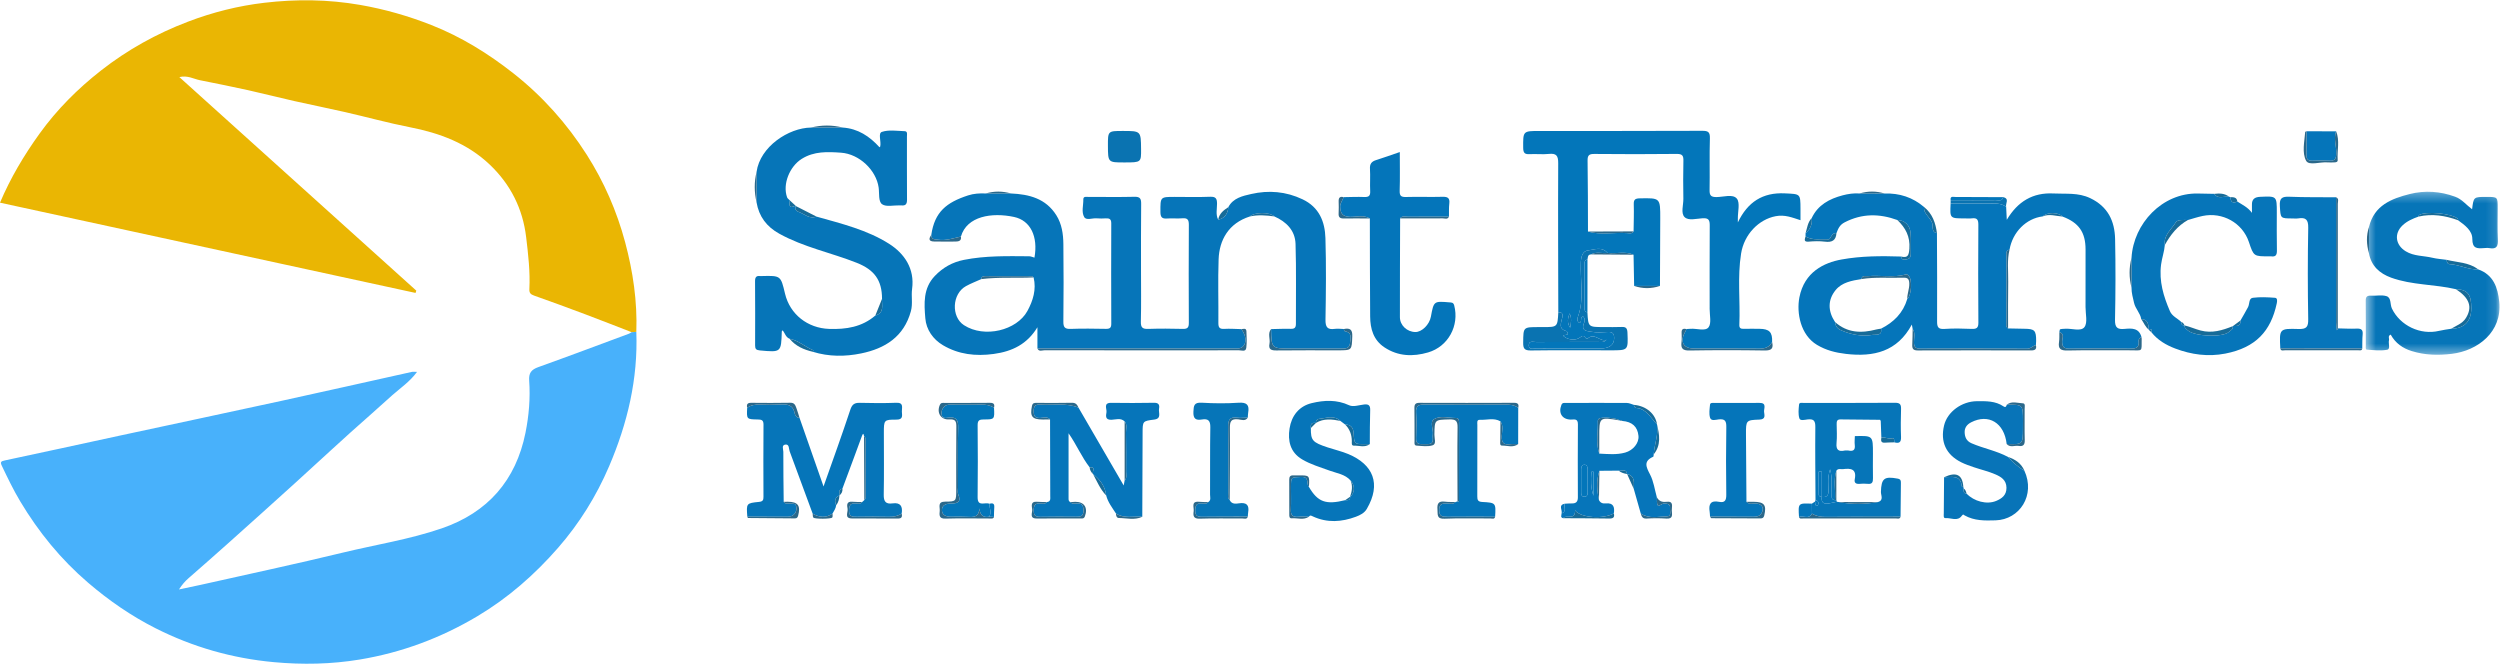 <?xml version="1.0" encoding="UTF-8"?>
<svg width="250px" height="67px" viewBox="0 0 250 67" version="1.1" xmlns="http://www.w3.org/2000/svg" xmlns:xlink="http://www.w3.org/1999/xlink">
    <!-- Generator: Sketch 51.3 (57544) - http://www.bohemiancoding.com/sketch -->
    <title>logo color</title>
    <desc>Created with Sketch.</desc>
    <defs>
        <polygon id="path-1" points="0.494 0.318 13.874 0.318 13.874 16.621 0.494 16.621"></polygon>
    </defs>
    <g id="Forms" stroke="none" stroke-width="1" fill="none" fill-rule="evenodd">
        <g id="page-1" transform="translate(-615, -107)">
            <g id="logo-color" transform="translate(615, 107)">
                <path d="M63.164,33.219 C61.624,32.624 60.09,32.017 58.546,31.437 C56.839,30.795 55.128,30.166 53.409,29.559 C53.068,29.439 52.917,29.295 52.936,28.922 C53.025,27.178 52.822,25.448 52.616,23.722 C52.276,20.872 51.058,18.442 48.978,16.465 C46.731,14.328 43.968,13.303 40.973,12.719 C38.807,12.297 36.674,11.703 34.521,11.212 C32.821,10.822 31.109,10.485 29.408,10.101 C27.871,9.754 26.346,9.359 24.807,9.018 C23.21,8.665 21.606,8.342 20.001,8.023 C19.351,7.893 18.764,7.511 17.935,7.709 C25.833,14.827 33.731,21.944 41.629,29.062 C41.605,29.139 41.58,29.216 41.555,29.293 C27.711,26.287 13.869,23.279 -7.54240256e-05,20.268 C1.045,17.802 2.395,15.533 3.951,13.37 C5.692,10.95 7.778,8.868 10.105,7.047 C12.743,4.982 15.647,3.368 18.8,2.167 C21.282,1.22 23.832,0.583 26.438,0.277 C29.622,-0.097 32.815,-0.066 36.012,0.491 C38.469,0.919 40.828,1.594 43.132,2.502 C46.128,3.683 48.831,5.358 51.356,7.345 C54.268,9.637 56.705,12.38 58.679,15.478 C60.394,18.169 61.678,21.103 62.513,24.219 C63.301,27.163 63.739,30.137 63.633,33.186 C63.477,33.197 63.32,33.208 63.164,33.219" id="Fill-1" fill="#EAB603" fill-rule="nonzero"></path>
                <path d="M63.164,33.219 C63.32,33.208 63.477,33.197 63.633,33.186 C63.808,37.885 62.751,42.325 60.912,46.625 C59.631,49.621 57.926,52.354 55.804,54.786 C53.473,57.456 50.817,59.79 47.74,61.622 C44.08,63.801 40.161,65.259 35.976,65.953 C33.134,66.424 30.265,66.481 27.379,66.215 C23.218,65.831 19.287,64.707 15.57,62.832 C13.126,61.597 10.887,60.052 8.8,58.262 C6.078,55.929 3.86,53.205 2.027,50.143 C1.339,48.995 0.762,47.79 0.185,46.584 C-0.002,46.194 0.094,46.125 0.505,46.038 C4.319,45.235 8.124,44.391 11.934,43.571 C17.314,42.411 22.701,41.272 28.079,40.1 C32.447,39.148 36.808,38.159 41.172,37.192 C41.302,37.163 41.443,37.188 41.706,37.188 C40.987,38.162 40.058,38.793 39.243,39.507 C38.485,40.171 37.746,40.863 36.988,41.527 C34.46,43.737 32.011,46.038 29.522,48.293 C27.319,50.29 25.106,52.278 22.89,54.26 C21.549,55.461 20.194,56.647 18.84,57.833 C18.508,58.125 18.221,58.447 17.898,58.945 C18.694,58.777 19.384,58.638 20.071,58.484 C24.802,57.42 29.547,56.411 34.258,55.268 C37.567,54.465 40.948,53.945 44.18,52.834 C48.787,51.25 51.591,48.026 52.548,43.28 C52.89,41.577 53.043,39.812 52.917,38.063 C52.862,37.3 53.135,36.961 53.829,36.712 C56.86,35.626 59.874,34.491 62.893,33.372 C62.989,33.337 63.073,33.27 63.164,33.219" id="Fill-4" fill="#48B1FB" fill-rule="nonzero"></path>
                <path d="M98.129,27.911 C97.616,28.143 97.086,28.342 96.595,28.614 C95.199,29.383 95.099,31.679 96.4,32.52 C98.441,33.84 101.681,33.043 102.743,31.094 C103.298,30.075 103.653,28.951 103.36,27.743 C103.292,27.701 103.224,27.624 103.156,27.624 C101.613,27.616 100.07,27.617 98.526,27.616 C98.321,27.616 98.145,27.656 98.129,27.911 M122.83,20.717 C123.314,19.797 124.266,19.595 125.121,19.4 C126.868,19.002 128.595,19.141 130.258,19.932 C131.919,20.723 132.492,22.161 132.543,23.812 C132.626,26.523 132.595,29.239 132.549,31.951 C132.535,32.698 132.727,32.994 133.481,32.887 C133.775,32.845 134.081,32.894 134.382,32.902 C134.411,32.977 134.43,33.111 134.471,33.119 C135.269,33.259 135.048,33.863 134.996,34.339 C134.934,34.902 134.473,34.861 134.05,34.859 C132.405,34.853 130.76,34.857 129.115,34.857 C127.147,34.856 127.147,34.856 127.109,32.911 C127.766,32.899 128.424,32.863 129.08,32.884 C129.483,32.896 129.593,32.744 129.591,32.363 C129.578,29.704 129.639,27.042 129.554,24.385 C129.511,23.048 128.635,22.172 127.43,21.641 C126.952,21.197 125.459,21.202 124.982,21.649 C122.855,22.324 121.929,24.008 121.861,25.932 C121.786,28.044 121.856,30.161 121.837,32.276 C121.833,32.721 121.929,32.918 122.42,32.888 C122.993,32.853 123.571,32.901 124.147,32.913 C124.215,33.028 124.287,33.14 124.349,33.256 C124.782,34.062 124.479,34.854 123.728,34.855 C117.066,34.855 110.404,34.851 103.743,34.847 L103.743,32.724 C102.725,34.404 101.244,35.139 99.371,35.395 C97.556,35.643 95.856,35.444 94.296,34.522 C93.308,33.938 92.625,32.971 92.532,31.831 C92.41,30.359 92.3,28.835 93.48,27.598 C94.295,26.744 95.256,26.213 96.391,25.987 C98.547,25.558 100.733,25.61 102.916,25.627 C103.093,25.628 103.267,25.716 103.446,25.764 C103.823,23.655 103.053,22.048 101.408,21.696 C99.185,21.22 96.686,21.611 96.093,23.654 C95.337,23.824 94.591,24.086 93.799,23.97 C93.505,23.928 93.114,23.975 93.13,23.486 C93.463,21.188 94.653,20.242 96.81,19.539 C97.377,19.354 97.974,19.319 98.572,19.347 C99.413,19.347 100.253,19.347 101.093,19.347 C102.918,19.426 104.582,19.85 105.634,21.525 C106.186,22.401 106.326,23.406 106.337,24.408 C106.368,26.988 106.364,29.569 106.336,32.15 C106.33,32.715 106.471,32.912 107.061,32.89 C108.24,32.844 109.422,32.865 110.602,32.885 C110.986,32.891 111.13,32.776 111.128,32.377 C111.115,29.027 111.113,25.678 111.126,22.328 C111.127,21.903 110.937,21.817 110.578,21.836 C110.277,21.853 109.973,21.863 109.673,21.834 C109.246,21.791 108.641,22.068 108.426,21.714 C108.123,21.212 108.344,20.541 108.332,19.943 C108.326,19.607 108.634,19.693 108.832,19.692 C110.369,19.687 111.907,19.718 113.444,19.679 C114.017,19.664 114.121,19.877 114.116,20.389 C114.091,22.613 114.103,24.837 114.101,27.061 C114.101,28.762 114.129,30.465 114.086,32.167 C114.071,32.762 114.261,32.91 114.824,32.89 C115.976,32.85 117.13,32.859 118.283,32.889 C118.75,32.902 118.886,32.754 118.883,32.288 C118.866,29.021 118.866,25.754 118.884,22.487 C118.886,22.001 118.774,21.783 118.245,21.829 C117.727,21.875 117.201,21.813 116.682,21.852 C116.157,21.892 116.044,21.663 116.042,21.184 C116.037,19.688 116.019,19.689 117.474,19.69 C118.654,19.692 119.837,19.724 121.015,19.676 C121.586,19.653 121.703,19.865 121.703,20.376 C121.703,20.907 121.556,21.458 121.819,21.973 C122.483,21.819 122.783,21.369 122.83,20.717" id="Fill-6" fill="#0675B9" fill-rule="nonzero"></path>
                <path d="M190.725,29.899 C191.162,29.539 191.253,27.917 190.854,27.574 C190.781,27.512 190.743,27.402 190.597,27.443 C189.345,27.788 188.063,27.503 186.799,27.613 C186.551,27.634 186.221,27.498 186.145,27.908 C185.187,28.059 184.187,28.237 183.559,29.013 C182.756,30.004 182.79,31.127 183.505,32.204 C183.549,32.61 183.722,32.867 184.139,33.043 C185.156,33.476 186.206,33.673 187.281,33.485 C187.54,33.441 188.256,33.613 188.103,32.866 C189.374,32.227 190.312,31.295 190.725,29.899 M205.935,33.212 C205.959,33.115 205.961,32.949 206.012,32.932 C206.163,32.882 206.333,32.889 206.495,32.876 C207.167,32.819 208.088,33.184 208.445,32.709 C208.779,32.266 208.551,31.393 208.553,30.709 C208.558,28.788 208.556,26.866 208.556,24.945 C208.555,23.225 207.88,22.263 206.251,21.657 C205.804,21.206 204.748,21.197 204.271,21.64 C202.619,21.844 201.264,23.201 200.955,24.96 C200.514,25.063 200.652,25.425 200.65,25.697 C200.638,27.883 200.638,30.068 200.64,32.254 C200.64,32.46 200.566,32.701 200.808,32.843 C201.35,32.855 201.892,32.872 202.432,32.876 C203.467,32.883 203.62,33.039 203.614,34.107 C203.613,34.243 203.598,34.378 203.59,34.513 C203.273,34.564 203.106,34.878 202.714,34.874 C199.153,34.844 195.591,34.852 192.028,34.865 C191.568,34.866 191.401,34.7 191.397,34.243 C191.393,33.792 191.557,33.315 191.265,32.889 C191.24,32.757 191.215,32.624 191.184,32.456 C189.732,35.162 187.374,35.717 184.59,35.389 C183.556,35.267 182.609,35.032 181.698,34.487 C180.045,33.497 179.642,31.285 179.938,29.745 C180.43,27.19 182.415,26.265 184.15,25.95 C186.126,25.591 188.111,25.59 190.103,25.653 C190.178,26.073 190.488,25.969 190.742,25.915 C190.99,25.862 191.079,25.654 191.079,25.415 C191.079,24.705 191.119,23.991 191.058,23.286 C190.991,22.501 190.438,22.015 189.733,22.001 C187.943,21.351 186.205,21.333 184.462,22.235 C183.954,22.498 183.815,22.878 183.646,23.314 C183.134,23.234 183.079,23.943 182.864,23.931 C182.094,23.888 181.277,24.072 180.551,23.645 L180.558,23.322 C181.03,22.924 181.246,22.424 181.172,21.805 C181.791,20.488 182.945,19.882 184.265,19.533 C184.81,19.389 185.38,19.306 185.954,19.347 C186.79,19.349 187.627,19.35 188.462,19.352 C189.946,19.303 191.267,19.731 192.404,20.699 C192.333,21.445 193.139,21.768 193.254,22.467 C193.289,22.69 193.171,23.24 193.694,23.307 C193.704,26.241 193.729,29.176 193.709,32.11 C193.704,32.696 193.802,32.939 194.457,32.892 C195.358,32.827 196.268,32.855 197.172,32.889 C197.651,32.907 197.843,32.798 197.838,32.263 C197.813,29 197.813,25.735 197.835,22.472 C197.838,21.966 197.701,21.766 197.19,21.834 C196.948,21.866 196.698,21.839 196.451,21.839 C194.985,21.839 194.985,21.839 195.063,20.351 C196.483,20.351 197.903,20.366 199.322,20.343 C199.797,20.334 200.226,20.404 200.615,20.68 C200.634,21.076 200.654,21.473 200.679,21.982 C201.775,20.139 203.29,19.24 205.347,19.347 C206.581,19.412 207.812,19.238 209.021,19.815 C210.796,20.661 211.473,22.107 211.51,23.912 C211.567,26.599 211.556,29.29 211.501,31.978 C211.485,32.762 211.74,32.959 212.458,32.89 C213.162,32.823 213.906,32.781 214.148,33.712 C213.993,33.791 213.843,33.914 213.862,34.083 C213.952,34.873 213.472,34.872 212.894,34.865 C210.918,34.841 208.942,34.833 206.967,34.867 C206.373,34.878 206.203,34.673 206.217,34.111 C206.225,33.81 206.468,33.368 205.935,33.212" id="Fill-8" fill="#0575BA" fill-rule="nonzero"></path>
                <path d="M156.963,31.346 C156.764,31.829 156.695,32.307 157.015,32.766 C157.104,32.29 157.192,31.818 156.963,31.346 M168.643,32.903 C168.78,32.895 168.917,32.889 169.054,32.879 C169.674,32.829 170.521,33.153 170.852,32.734 C171.163,32.34 170.964,31.53 170.965,30.903 C170.969,28.13 170.951,25.357 170.973,22.583 C170.978,22.046 170.898,21.788 170.273,21.824 C169.656,21.859 168.848,22.101 168.456,21.708 C168.062,21.312 168.345,20.508 168.336,19.883 C168.317,18.621 168.309,17.357 168.34,16.095 C168.354,15.586 168.252,15.386 167.68,15.392 C164.933,15.425 162.188,15.421 159.442,15.395 C158.908,15.389 158.748,15.527 158.758,16.072 C158.796,18.433 158.789,20.794 158.798,23.155 C160.085,23.528 161.401,23.221 162.7,23.311 C162.923,23.327 163.196,23.412 163.358,23.14 C163.368,22.236 163.405,21.332 163.376,20.429 C163.36,19.952 163.523,19.844 163.979,19.835 C166.029,19.796 166.031,19.781 166.025,21.856 C166.017,24.102 166.005,26.347 165.996,28.593 L163.414,28.593 C163.393,27.553 163.374,26.514 163.355,25.474 C162.509,25.093 161.614,25.407 160.75,25.293 C160.182,24.621 159.43,24.969 158.798,25.043 C158.285,25.102 158.111,25.618 158.085,26.223 C158.005,28.032 158.448,29.872 157.798,31.656 C157.734,31.833 157.664,32.146 157.949,32.294 C158.252,32.172 157.953,31.732 158.307,31.645 C158.508,31.838 158.491,32.099 158.417,32.269 C158.034,33.149 158.778,33.107 159.209,33.186 C159.714,33.279 160.25,33.235 160.77,33.202 C161.294,33.168 161.437,33.404 161.413,33.884 C161.383,34.499 160.919,34.85 160.013,34.853 C157.871,34.859 155.73,34.861 153.59,34.847 C153.326,34.846 152.882,35.009 152.878,34.545 C152.874,34.017 153.356,34.209 153.636,34.206 C155.694,34.19 157.753,34.202 159.811,34.193 C160.09,34.193 160.394,34.272 160.648,33.978 C159.994,34.22 159.484,33.246 158.793,33.83 C158.751,33.866 158.595,33.849 158.567,33.806 C158.349,33.487 158.247,33.573 157.935,33.785 C157.54,34.055 156.892,33.975 156.52,33.736 C155.944,33.368 156.927,33.619 156.764,33.32 C156.727,33.251 156.711,33.128 156.663,33.116 C155.769,32.887 156.14,32.233 156.232,31.728 C156.304,31.329 156.177,31.224 155.83,31.229 C155.821,26.26 155.794,21.291 155.821,16.322 C155.825,15.573 155.64,15.312 154.885,15.392 C154.261,15.459 153.622,15.38 152.992,15.414 C152.521,15.439 152.324,15.343 152.319,14.799 C152.307,13.096 152.28,13.097 153.98,13.097 C159.39,13.096 164.799,13.104 170.208,13.081 C170.8,13.078 171.008,13.187 170.989,13.833 C170.936,15.561 170.991,17.293 170.958,19.022 C170.948,19.563 171.118,19.708 171.648,19.707 C172.347,19.704 173.284,19.373 173.685,19.863 C174.024,20.279 173.774,21.177 173.785,21.861 C173.787,21.954 173.785,22.047 173.785,22.242 C174.772,20.188 176.276,19.229 178.487,19.336 C180.039,19.411 180.043,19.347 180.049,20.881 C180.051,21.236 180.049,21.592 180.049,22.02 C179.196,21.744 178.475,21.446 177.564,21.62 C175.866,21.945 174.417,23.44 174.11,25.348 C173.73,27.717 174.036,30.104 173.934,32.48 C173.919,32.825 174.085,32.892 174.382,32.883 C174.902,32.87 175.425,32.875 175.946,32.881 C176.941,32.891 177.251,33.217 177.212,34.2 C176.801,34.979 176.079,34.865 175.377,34.86 C173.386,34.847 171.396,34.859 169.404,34.854 C168.325,34.852 167.959,34.156 168.515,33.193 C168.569,33.102 168.601,32.999 168.643,32.903" id="Fill-10" fill="#0376BA" fill-rule="nonzero"></path>
                <path d="M84.274,12.756 C85.794,12.86 86.955,13.627 87.951,14.727 C87.97,14.706 88.017,14.678 88.025,14.641 C88.134,14.142 87.789,13.325 88.186,13.19 C88.875,12.956 89.697,13.093 90.463,13.118 C90.783,13.129 90.693,13.445 90.694,13.642 C90.699,15.755 90.685,17.866 90.701,19.979 C90.704,20.41 90.557,20.588 90.134,20.54 C90.079,20.534 90.024,20.539 89.969,20.537 C89.368,20.52 88.615,20.714 88.21,20.424 C87.82,20.143 87.946,19.337 87.865,18.755 C87.623,17.015 85.932,15.399 84.107,15.27 C82.768,15.176 81.407,15.107 80.164,15.892 C78.96,16.653 78.236,18.422 78.71,19.736 C78.752,19.854 78.889,19.938 78.982,20.038 C78.923,20.481 78.868,20.921 79.55,20.564 C79.55,20.564 79.589,20.608 79.588,20.609 C79.398,20.925 79.687,21.131 79.85,21.187 C80.436,21.385 80.938,21.946 81.65,21.66 C84.155,22.368 86.734,22.992 88.926,24.391 C90.417,25.342 91.49,26.855 91.209,28.899 C91.11,29.629 91.294,30.372 91.09,31.117 C90.391,33.675 88.512,34.851 86.109,35.343 C84.508,35.672 82.88,35.675 81.289,35.182 C81.305,35.129 81.339,35.033 81.334,35.031 C80.519,34.694 79.856,34.046 78.962,33.876 C78.569,33.731 78.501,33.312 78.261,33.033 C78.228,33.076 78.181,33.111 78.179,33.147 C78.116,35.249 78.117,35.24 75.971,35.041 C75.611,35.008 75.51,34.887 75.511,34.545 C75.52,32.404 75.519,30.264 75.505,28.123 C75.502,27.74 75.617,27.551 76.02,27.607 C76.073,27.614 76.129,27.607 76.184,27.605 C78.075,27.558 78.075,27.558 78.502,29.364 C78.994,31.443 80.775,32.815 82.903,32.89 C84.613,32.951 86.192,32.705 87.532,31.554 C88.468,31.283 88.17,30.517 88.204,29.883 C88.201,28 87.416,26.972 85.678,26.283 C83.111,25.266 80.369,24.724 77.925,23.368 C76.65,22.66 75.893,21.644 75.652,20.222 C75.655,19.208 75.656,18.195 75.658,17.181 C76.013,14.659 78.857,12.787 81.1,12.756 L84.274,12.756 Z" id="Fill-12" fill="#0675B8" fill-rule="nonzero"></path>
                <g id="Group-16" transform="translate(236.077, 18.856)">
                    <g id="Fill-14-Clipped">
                        <mask id="mask-2" fill="white">
                            <use xlink:href="#path-1"></use>
                        </mask>
                        <g id="path-1"></g>
                        <path d="M0.83,3.822 C1.339,1.684 3.067,1.01 4.895,0.548 C6.416,0.162 7.949,0.269 9.445,0.819 C10.123,1.067 10.552,1.64 11.132,2.069 C11.283,0.834 11.283,0.834 12.576,0.835 C13.696,0.836 13.695,0.836 13.693,1.962 C13.692,3.005 13.658,4.05 13.711,5.09 C13.745,5.742 13.604,6.086 12.879,5.958 C12.692,5.925 12.494,5.941 12.303,5.955 C11.633,6.004 11.154,6.015 11.155,5.031 C11.157,4.199 10.398,3.652 9.731,3.17 C9.721,3.117 9.73,3.041 9.698,3.013 C9.068,2.479 6.514,2.237 5.832,2.649 C5.798,2.67 5.798,2.749 5.78,2.801 C5.195,3.01 4.629,3.249 4.167,3.691 C3.31,4.511 3.473,5.651 4.496,6.273 C5.323,6.776 6.265,6.705 7.149,6.917 C7.617,7.03 8.105,7.059 8.585,7.126 C8.594,7.336 8.692,7.555 8.887,7.562 C9.862,7.599 10.744,8.137 11.733,8.078 C13.27,8.617 13.707,9.915 13.849,11.324 C14.152,14.349 11.699,16.208 9.114,16.526 C7.741,16.694 6.418,16.661 5.101,16.253 C4.192,15.972 3.463,15.459 2.994,14.605 C2.676,14.737 2.868,14.99 2.821,15.17 C2.734,15.493 2.997,16.05 2.637,16.119 C1.981,16.244 1.281,16.157 0.603,16.106 C0.45,16.094 0.503,15.82 0.503,15.662 C0.5,14.181 0.513,12.699 0.495,11.218 C0.489,10.817 0.632,10.692 1.019,10.713 C1.538,10.742 2.097,10.61 2.573,10.76 C3.073,10.919 2.914,11.576 3.112,11.993 C3.926,13.698 5.958,14.68 7.836,14.228 C8.231,14.132 8.637,14.087 9.038,14.019 C10.342,14.003 11.046,13.291 11.055,11.976 C11.063,10.585 10.67,10.096 9.519,10.066 C7.379,9.559 5.126,9.669 3.036,8.91 C1.886,8.491 1.044,7.743 0.818,6.462 C0.821,5.582 0.825,4.702 0.83,3.822" id="Fill-14" fill="#0675B8" fill-rule="nonzero" mask="url(#mask-2)"></path>
                    </g>
                </g>
                <path d="M216.483,24.499 C216.431,25.166 216.193,25.793 216.107,26.463 C215.893,28.131 216.352,29.631 216.991,31.113 C217.211,31.624 217.747,31.832 218.123,32.193 C218.113,32.427 218.219,32.548 218.456,32.545 L218.45,32.54 C218.43,32.805 218.653,32.923 218.804,33.056 C219.482,33.651 222.323,33.762 222.901,33.183 C223.054,33.029 223.354,32.942 223.266,32.622 C223.266,32.622 223.309,32.596 223.309,32.597 C223.715,32.625 224.086,32.608 224.051,32.045 C224.303,31.601 224.566,31.162 224.804,30.711 C224.971,30.396 224.863,29.833 225.284,29.779 C226.013,29.686 226.766,29.724 227.503,29.779 C227.771,29.799 227.716,30.15 227.675,30.341 C227.084,33.114 225.58,34.761 222.535,35.358 C220.815,35.695 219.138,35.466 217.518,34.851 C216.61,34.506 215.77,34.016 215.146,33.231 C215.157,33.133 215.168,33.036 215.179,32.938 C215.087,32.961 214.995,32.984 214.903,33.007 C214.903,33.007 214.878,32.967 214.879,32.967 C214.838,32.461 214.819,31.94 214.121,31.902 C214.025,31.3 213.536,30.88 213.401,30.271 C213.291,29.772 213.144,29.289 213.152,28.773 L213.152,25.776 C213.353,22.353 216.222,19.282 219.785,19.352 C220.332,19.362 220.879,19.374 221.427,19.384 C221.826,19.985 222.43,19.563 222.925,19.684 C222.971,19.681 223.012,19.691 223.051,19.715 C223.058,20.202 223.272,20.367 223.731,20.153 C224.22,20.473 224.769,20.706 225.195,21.286 C225.195,20.942 225.199,20.705 225.194,20.468 C225.183,19.913 225.48,19.707 226.006,19.683 C227.681,19.607 227.68,19.598 227.681,21.248 C227.681,22.511 227.665,23.773 227.691,25.035 C227.7,25.488 227.578,25.71 227.099,25.632 C227.046,25.623 226.989,25.63 226.934,25.631 C225.371,25.641 225.371,25.641 224.89,24.204 C224.247,22.28 222.247,21.179 220.261,21.596 C219.758,21.703 219.279,21.86 218.791,22.001 C218.361,21.992 217.748,21.956 217.58,22.233 C217.149,22.943 216.342,23.508 216.483,24.499" id="Fill-17" fill="#0675B9" fill-rule="nonzero"></path>
                <path d="M83.614,50.524 C83.584,50.84 83.397,51.089 83.253,51.356 C82.593,51.826 81.931,51.742 81.267,51.367 C80.502,49.288 79.742,47.207 78.966,45.132 C78.873,44.883 78.941,44.423 78.56,44.455 C78.122,44.491 78.334,44.933 78.333,45.182 C78.326,46.849 78.354,48.516 78.369,50.183 C78.539,50.449 78.814,50.322 79.045,50.355 C79.278,50.388 79.572,50.303 79.622,50.66 C79.661,50.934 79.645,51.178 79.422,51.415 C79.178,51.675 78.9,51.675 78.6,51.674 C77.311,51.671 76.021,51.669 74.732,51.666 C74.628,50.337 74.626,50.316 75.905,50.189 C76.284,50.151 76.348,50.006 76.347,49.683 C76.338,47.274 76.329,44.865 76.35,42.457 C76.354,41.968 76.111,41.956 75.744,41.948 C74.658,41.928 74.659,41.917 74.718,40.784 C75.104,40.505 75.534,40.439 76.005,40.458 C76.657,40.483 77.312,40.489 77.963,40.452 C78.667,40.409 79.278,40.428 79.462,41.311 C79.5,41.496 79.64,41.786 79.954,41.79 C80.745,44.048 81.535,46.305 82.354,48.647 C83.269,46.046 84.188,43.526 85.029,40.98 C85.214,40.417 85.462,40.27 86,40.283 C87.208,40.313 88.417,40.326 89.624,40.277 C90.403,40.246 90.175,40.767 90.187,41.153 C90.198,41.532 90.351,41.967 89.639,41.963 C88.39,41.957 88.387,42.004 88.386,43.285 C88.385,45.344 88.414,47.404 88.374,49.462 C88.361,50.15 88.572,50.433 89.259,50.338 C90.05,50.229 90.283,50.636 90.17,51.35 C89.778,51.614 89.35,51.694 88.875,51.681 C87.81,51.654 86.744,51.66 85.679,51.678 C85.22,51.686 84.894,51.669 84.905,51.049 C84.915,50.519 85.063,50.288 85.609,50.347 C85.813,50.369 86.052,50.417 86.214,50.205 C86.286,50.14 86.358,50.075 86.43,50.01 C86.548,49.914 86.568,49.785 86.568,49.643 C86.566,47.805 86.566,45.969 86.563,44.132 C86.563,43.943 86.589,43.742 86.404,43.607 C86.367,43.456 86.335,43.217 86.204,43.564 C85.93,44.285 85.671,45.014 85.404,45.739 C85.016,46.784 84.627,47.829 84.238,48.873 C83.814,48.956 83.949,49.281 83.946,49.545 C83.946,49.545 83.945,49.547 83.945,49.547 C83.467,49.748 83.442,50.102 83.614,50.524" id="Fill-19" fill="#0675B9" fill-rule="nonzero"></path>
                <path d="M134.351,19.715 C135.037,19.707 135.724,19.672 136.409,19.7 C136.86,19.719 137.044,19.602 137.019,19.117 C136.98,18.377 137.043,17.631 136.997,16.892 C136.965,16.395 137.154,16.152 137.605,16.01 C138.366,15.771 139.117,15.5 139.98,15.205 C139.98,16.561 140.008,17.818 139.967,19.072 C139.95,19.598 140.119,19.714 140.615,19.699 C141.822,19.664 143.033,19.715 144.24,19.68 C144.759,19.666 144.997,19.787 144.931,20.349 C144.881,20.783 144.905,21.226 144.896,21.665 C143.517,21.666 142.138,21.663 140.76,21.672 C140.504,21.674 140.211,21.56 140.013,21.838 C140.003,25.132 139.986,28.425 139.991,31.718 C139.992,32.536 140.708,33.191 141.533,33.203 C142.184,33.213 142.942,32.464 143.089,31.667 C143.378,30.103 143.378,30.105 144.942,30.236 C145.163,30.254 145.34,30.238 145.421,30.545 C145.948,32.564 144.823,34.655 142.81,35.243 C141.3,35.683 139.812,35.643 138.446,34.737 C137.338,34.003 137.026,32.878 137.016,31.648 C136.988,28.382 136.993,25.116 136.985,21.85 C136.353,21.465 135.662,21.704 135.002,21.685 C134.296,21.664 134.04,21.373 134.017,20.686 C134.002,20.286 134.275,20.048 134.351,19.715" id="Fill-21" fill="#0475BA" fill-rule="nonzero"></path>
                <path d="M104.688,50.207 C105.095,50.164 105.026,49.857 105.025,49.592 C105.019,47.044 105.012,44.495 105.005,41.947 C104.719,41.616 104.338,41.786 104.011,41.795 C103.492,41.809 103.371,41.589 103.368,41.115 C103.365,40.62 103.533,40.428 104.031,40.458 C105.305,40.535 106.606,40.271 107.849,40.762 C109.34,43.331 110.832,45.9 112.37,48.548 C112.416,48.301 112.44,48.168 112.465,48.034 C112.721,47.786 112.614,47.467 112.615,47.179 C112.623,45.867 112.621,44.555 112.6,43.244 C112.594,42.876 112.75,42.479 112.464,42.144 C112.071,41.758 111.582,41.963 111.15,41.978 C110.491,42 110.596,41.568 110.648,41.222 C110.7,40.879 110.301,40.274 111.125,40.284 C112.55,40.302 113.975,40.308 115.4,40.278 C115.882,40.268 115.972,40.498 115.904,40.873 C115.832,41.269 116.19,41.862 115.415,41.959 C114.26,42.105 114.264,42.114 114.26,43.295 C114.251,46.09 114.24,48.884 114.229,51.679 C113.349,51.601 112.424,51.884 111.599,51.353 C111.225,50.775 110.793,50.227 110.617,49.542 C110.515,48.619 109.994,47.953 109.297,47.395 L109.303,47.404 C109.167,47.192 109.663,46.662 108.965,46.733 C108.165,45.709 107.672,44.493 106.856,43.328 L106.856,49.885 C106.856,50.03 106.889,50.153 107.041,50.211 C107.208,50.417 107.449,50.366 107.654,50.347 C108.222,50.291 108.343,50.57 108.345,51.077 C108.346,51.642 108.036,51.682 107.605,51.677 C106.425,51.666 105.244,51.66 104.065,51.684 C103.592,51.694 103.371,51.583 103.369,51.05 C103.368,50.514 103.531,50.287 104.076,50.348 C104.284,50.371 104.522,50.414 104.688,50.207" id="Fill-23" fill="#0675BA" fill-rule="nonzero"></path>
                <path d="M184.487,45.05 C184.597,45.049 184.707,45.049 184.816,45.048 C185.269,45.145 185.545,45.055 185.477,44.498 C185.44,44.207 185.48,43.907 185.485,43.611 C187.294,43.564 187.295,43.564 187.294,45.354 C187.294,46.174 187.277,46.995 187.297,47.815 C187.306,48.216 187.217,48.438 186.757,48.383 C186.487,48.351 186.21,48.365 185.937,48.386 C185.588,48.411 185.403,48.278 185.476,47.921 C185.686,46.888 185.075,46.814 184.314,46.912 C184.084,46.941 183.813,46.812 183.636,47.072 C183.319,48.042 183.58,49.041 183.496,50.023 C183.036,49.943 183.191,49.577 183.171,49.305 C183.119,48.594 183.266,47.869 183.009,46.926 C182.737,47.781 182.843,48.426 182.851,49.051 C182.857,49.563 182.668,49.756 182.178,49.694 L182.178,47.164 L181.869,47.169 C181.869,47.935 181.862,48.703 181.876,49.469 C181.879,49.619 182.038,49.672 182.178,49.694 C182.099,50.264 182.387,50.432 182.896,50.343 C183.163,50.296 183.427,50.233 183.691,50.177 L183.857,50.201 C185.161,50.454 186.465,50.442 187.771,50.21 C188.408,50.045 188.083,49.531 188.092,49.192 C188.132,47.839 188.417,47.607 189.774,47.863 C190.09,47.923 190.092,48.094 190.09,48.316 C190.079,49.434 190.067,50.552 190.056,51.67 C187.563,51.673 185.069,51.662 182.577,51.689 C182.072,51.695 181.621,51.619 181.197,51.359 C181.195,51.028 181.193,50.697 181.19,50.365 C181.295,50.295 181.398,50.226 181.503,50.157 C181.53,50.305 181.481,50.483 181.638,50.58 C181.666,50.598 181.792,50.534 181.807,50.487 C181.883,50.252 181.831,50.071 181.551,50.025 C181.54,47.586 181.506,45.148 181.533,42.71 C181.54,42.095 181.389,41.872 180.765,41.942 C180.489,41.973 180.024,42.113 179.938,41.835 C179.806,41.413 179.859,40.917 179.905,40.459 C179.929,40.215 180.214,40.295 180.39,40.295 C183.432,40.289 186.474,40.299 189.515,40.278 C190.002,40.275 190.117,40.455 190.105,40.9 C190.078,41.83 190.065,42.764 190.103,43.693 C190.127,44.251 189.903,44.363 189.43,44.233 C189.408,44.058 189.472,43.758 189.184,43.834 C188.808,43.932 188.49,43.672 188.135,43.758 C188.116,43.21 188.095,42.662 188.075,42.113 C188.052,42.067 188.03,41.981 188.007,41.981 C186.689,41.964 185.373,41.961 184.055,41.941 C183.699,41.935 183.662,42.13 183.666,42.411 C183.676,43.043 183.714,43.679 183.654,44.305 C183.589,44.993 183.859,45.193 184.487,45.05" id="Fill-25" fill="#0675B8" fill-rule="nonzero"></path>
                <path d="M196.657,49.361 C197.396,50.139 198.685,50.487 199.626,50.088 C200.174,49.855 200.652,49.526 200.647,48.781 C200.641,47.992 200.095,47.679 199.533,47.434 C198.847,47.136 198.106,46.967 197.393,46.725 C196.963,46.578 196.527,46.431 196.122,46.228 C194.6,45.464 194.016,44.186 194.409,42.541 C194.733,41.182 196.175,40.13 197.688,40.12 C198.615,40.114 199.538,40.087 200.352,40.638 C200.57,40.785 200.628,40.639 200.677,40.47 C202.297,40.458 202.297,40.458 202.298,42.117 C202.298,42.363 202.296,42.608 202.295,42.853 C202.286,44.451 202.286,44.451 200.668,44.402 C200.424,42.272 198.856,41.336 197.113,42.232 C196.65,42.469 196.453,42.815 196.466,43.234 C196.479,43.678 196.625,44.097 197.147,44.324 C198.346,44.847 199.655,45.073 200.811,45.7 C201.289,46.231 201.805,46.713 202.436,47.059 C203.565,49.524 201.966,51.958 199.563,52.034 C198.473,52.068 197.437,52.086 196.462,51.542 C196.369,51.49 196.328,51.371 196.181,51.575 C195.749,52.18 195.094,51.765 194.541,51.811 C194.319,51.829 194.378,51.51 194.379,51.333 C194.382,50.131 194.396,48.928 194.407,47.725 C195.164,47.719 196.062,47.443 196.185,48.655 C196.187,48.677 196.282,48.69 196.333,48.707 C196.357,48.75 196.366,48.795 196.362,48.844 C196.358,49.075 196.313,49.329 196.657,49.361" id="Fill-27" fill="#0874B8" fill-rule="nonzero"></path>
                <path d="M159.348,47.173 C159.28,47.175 159.213,47.175 159.145,47.177 C159.077,47.979 159.064,48.78 159.348,49.577 L159.348,47.173 Z M158.766,48.132 C158.766,47.722 158.771,47.312 158.763,46.902 C158.759,46.702 158.703,46.49 158.47,46.475 C158.178,46.455 158.119,46.696 158.117,46.922 C158.108,47.715 158.113,48.508 158.117,49.3 C158.118,49.516 158.2,49.676 158.451,49.669 C158.703,49.661 158.764,49.491 158.765,49.28 C158.767,48.897 158.766,48.514 158.766,48.132 Z M162.031,42.074 L161.966,42.043 C161.64,41.783 160.115,41.656 159.885,41.878 C159.832,41.929 159.778,42.017 159.78,42.086 C159.826,43.178 159.559,44.284 159.925,45.361 C160.793,45.403 161.659,45.498 162.521,45.257 C163.316,45.034 163.919,44.3 163.847,43.584 C163.757,42.669 163.22,42.175 162.229,42.096 C162.171,42.019 162.106,41.994 162.031,42.074 Z M165.368,45.438 C165.355,45.519 165.366,45.652 165.325,45.671 C164.321,46.117 164.611,46.693 165.008,47.453 C165.366,48.136 165.467,48.955 165.681,49.714 C165.74,49.997 165.61,50.31 165.812,50.582 C166.056,50.554 166.213,50.327 166.484,50.348 C166.795,50.373 167.043,50.431 167.001,50.8 C166.965,51.11 167.208,51.635 166.661,51.641 C165.796,51.651 164.882,51.91 164.075,51.349 C163.843,50.53 163.61,49.711 163.378,48.892 C163.377,48.297 163.555,47.62 162.711,47.402 C162.619,46.819 162.168,47.132 161.869,47.065 C161.226,47.07 160.583,47.075 159.94,47.08 C159.624,48.051 159.688,49.028 159.897,50.007 C160.036,50.289 160.275,50.373 160.569,50.342 C161.349,50.26 161.481,50.707 161.385,51.34 C160.342,51.932 158.071,51.802 157.502,51.032 C157.552,52.079 156.636,51.417 156.312,51.82 C156.004,51.745 156.165,51.516 156.156,51.342 C156.699,51.158 156.369,50.699 156.462,50.373 C156.708,50.361 156.954,50.336 157.199,50.342 C157.619,50.351 157.788,50.152 157.787,49.741 C157.78,47.304 157.769,44.864 157.791,42.426 C157.795,41.811 157.399,41.966 157.073,41.959 C156.215,41.941 155.818,41.311 156.137,40.499 C156.241,40.238 156.433,40.297 156.607,40.296 C158.636,40.289 160.663,40.282 162.69,40.296 C162.924,40.297 163.157,40.42 163.39,40.487 C163.421,40.899 163.793,40.778 164.013,40.862 C164.797,41.16 165.167,41.885 165.704,42.438 C165.704,42.438 165.699,42.43 165.699,42.43 C165.86,43.463 165.441,44.431 165.368,45.438 Z" id="Fill-29" fill="#0675BA" fill-rule="nonzero"></path>
                <path d="M233.78,32.838 C234.408,32.849 235.038,32.889 235.664,32.861 C236.124,32.841 236.31,32.976 236.264,33.453 C236.219,33.914 236.237,34.382 236.227,34.846 C233.495,34.846 230.763,34.844 228.031,34.843 C227.926,32.884 227.928,32.84 229.847,32.9 C230.651,32.924 230.835,32.698 230.821,31.909 C230.769,28.868 230.766,25.826 230.823,22.787 C230.84,21.957 230.576,21.717 229.818,21.839 C229.631,21.87 229.436,21.846 229.243,21.845 C228.007,21.842 228.063,21.838 227.985,20.591 C227.937,19.804 228.211,19.645 228.931,19.674 C230.49,19.737 232.051,19.715 233.611,19.728 C233.61,23.901 233.607,28.075 233.611,32.248 C233.611,32.507 233.658,32.765 233.683,33.023 C233.711,32.989 233.745,32.957 233.768,32.918 C233.782,32.897 233.777,32.865 233.78,32.838" id="Fill-31" fill="#0675BA" fill-rule="nonzero"></path>
                <path d="M131.084,42.806 C131.078,44.047 131.237,44.234 132.772,44.742 C133.458,44.97 134.17,45.131 134.834,45.408 C137.32,46.45 138.14,48.383 136.685,50.883 C136.441,51.305 136.015,51.515 135.592,51.673 C134.162,52.206 132.721,52.303 131.296,51.646 C131.135,51.572 131.013,51.475 130.89,51.675 C130.535,51.673 130.177,51.639 129.828,51.676 C129.244,51.738 129.057,51.496 129.088,50.932 C129.125,50.198 129.095,49.459 129.097,48.723 C129.1,47.666 129.104,47.739 130.134,47.697 C130.995,47.662 130.592,48.408 130.893,48.694 C131.78,50.206 132.579,50.496 134.522,50.017 C134.775,50.028 135.03,50.041 135.017,49.671 L135.006,49.681 C135.497,49.305 135.519,48.532 135.053,48.045 C134.497,47.419 133.686,47.33 132.964,47.064 C132.032,46.721 131.074,46.449 130.211,45.937 C129.003,45.222 128.768,44.063 128.956,42.847 C129.149,41.596 129.886,40.621 131.175,40.311 C132.422,40.012 133.676,39.948 134.924,40.53 C135.323,40.716 135.917,40.505 136.418,40.447 C136.882,40.395 137.037,40.561 137.019,41.034 C136.979,42.158 136.99,43.283 136.98,44.409 C136.843,44.411 136.706,44.414 136.568,44.415 C135.438,44.425 135.43,44.425 135.362,43.326 C135.329,42.774 135.094,42.455 134.514,42.452 L134.039,42.092 C133.378,41.478 132.62,41.821 131.896,41.888 C131.704,41.906 131.573,42.07 131.589,42.296 L131.589,42.298 C131.179,42.226 131.034,42.419 131.084,42.806" id="Fill-33" fill="#0675B9" fill-rule="nonzero"></path>
                <path d="M150.045,42.134 C149.382,41.751 148.669,42.015 147.98,41.982 C147.653,41.965 147.736,42.299 147.735,42.49 C147.728,44.875 147.736,47.259 147.729,49.643 C147.728,49.999 147.796,50.172 148.217,50.196 C149.593,50.271 149.592,50.292 149.512,51.672 C147.919,51.672 146.326,51.66 144.733,51.678 C144.23,51.684 143.91,51.638 143.917,50.989 C143.924,50.374 144.235,50.342 144.696,50.346 C144.982,50.349 145.306,50.467 145.552,50.201 C145.62,50.18 145.687,50.159 145.754,50.137 C145.795,50.144 145.837,50.155 145.878,50.153 C145.887,50.152 145.902,50.108 145.902,50.084 C145.906,47.48 145.908,44.876 145.909,42.272 C145.909,42.043 145.881,41.796 145.583,41.798 C144.849,41.801 144.024,41.543 143.408,41.914 C142.939,42.197 143.361,42.939 143.281,43.47 C143.265,43.578 143.267,43.69 143.278,43.799 C143.35,44.516 142.851,44.407 142.415,44.41 C141.994,44.413 141.579,44.481 141.612,43.82 C141.652,42.971 141.67,42.118 141.613,41.271 C141.569,40.589 141.85,40.443 142.468,40.45 C145.154,40.476 147.84,40.471 150.527,40.458 C150.998,40.456 151.436,40.498 151.823,40.785 C151.82,41.993 151.819,43.202 151.816,44.411 C151.546,44.413 151.273,44.388 151.008,44.423 C150.376,44.506 150.15,44.273 150.177,43.62 C150.198,43.131 150.368,42.602 150.045,42.134" id="Fill-35" fill="#0475BA" fill-rule="nonzero"></path>
                <path d="M171.003,51.659 C170.99,51.495 170.989,51.33 170.964,51.168 C170.844,50.42 171.062,50.011 171.908,50.183 C172.5,50.302 172.637,50.018 172.628,49.458 C172.599,47.208 172.594,44.957 172.631,42.708 C172.642,42.098 172.496,41.87 171.867,41.939 C171.581,41.971 171.113,42.139 171.003,41.763 C170.884,41.361 170.96,40.892 171.004,40.457 C171.023,40.265 171.256,40.291 171.417,40.291 C172.925,40.29 174.435,40.304 175.944,40.289 C176.706,40.28 176.381,40.837 176.406,41.168 C176.43,41.493 176.62,41.936 175.933,41.96 C174.6,42.005 174.592,42.047 174.598,43.438 C174.607,45.686 174.629,47.935 174.645,50.183 C174.932,50.509 175.31,50.315 175.644,50.349 C176.202,50.406 176.434,50.795 176.167,51.288 C175.986,51.62 175.681,51.68 175.329,51.677 C173.887,51.663 172.445,51.664 171.003,51.659" id="Fill-37" fill="#0575BA" fill-rule="nonzero"></path>
                <path d="M122.97,50.006 C123.167,50.429 123.561,50.384 123.897,50.333 C124.659,50.216 124.945,50.51 124.815,51.253 C124.792,51.388 124.792,51.526 124.782,51.662 C123.262,51.666 121.742,51.658 120.222,51.68 C119.762,51.687 119.522,51.594 119.524,51.057 C119.526,50.541 119.658,50.285 120.216,50.345 C120.42,50.367 120.658,50.415 120.824,50.21 C121.132,50.025 121.005,49.716 121.006,49.466 C121.02,47.22 120.993,44.973 121.032,42.728 C121.043,42.063 120.813,41.843 120.187,41.95 C119.575,42.056 119.309,41.868 119.341,41.174 C119.368,40.564 119.406,40.225 120.17,40.271 C121.398,40.344 122.638,40.355 123.865,40.273 C124.694,40.218 124.952,40.499 124.817,41.269 C124.789,41.429 124.792,41.596 124.78,41.759 C124.426,41.765 124.066,41.813 123.719,41.767 C122.973,41.669 122.803,41.994 122.816,42.693 C122.857,44.899 122.828,47.107 122.834,49.315 C122.835,49.55 122.745,49.811 122.97,50.006" id="Fill-39" fill="#0675B8" fill-rule="nonzero"></path>
                <path d="M99.402,40.776 C99.461,41.926 99.461,41.947 98.385,41.945 C97.95,41.944 97.759,42.021 97.763,42.518 C97.787,44.921 97.79,47.324 97.762,49.725 C97.751,50.737 98.531,50.175 98.925,50.377 C98.949,50.806 99.179,51.234 98.929,51.664 C98.345,51.786 98.012,51.559 97.938,50.839 C97.883,51.79 97.294,51.709 96.714,51.682 C96.195,51.657 95.671,51.659 95.15,51.674 C94.658,51.688 94.202,51.543 94.193,51.022 C94.184,50.495 94.642,50.344 95.131,50.348 C95.762,50.355 96.15,50.185 95.819,49.434 C95.738,49.25 95.8,49 95.8,48.781 C95.799,46.778 95.765,44.773 95.818,42.77 C95.839,41.981 95.615,41.656 94.813,41.766 C94.568,41.799 94.231,41.87 94.165,41.459 C94.113,41.141 94.195,40.886 94.446,40.652 C94.683,40.429 94.948,40.463 95.215,40.462 C96.175,40.459 97.137,40.486 98.097,40.461 C98.571,40.448 99.004,40.514 99.402,40.776" id="Fill-41" fill="#0376BA" fill-rule="nonzero"></path>
                <path d="M155.83,31.229 C156.177,31.224 156.304,31.328 156.232,31.728 C156.14,32.233 155.769,32.887 156.663,33.116 C156.711,33.128 156.726,33.252 156.764,33.319 C156.927,33.62 155.944,33.368 156.52,33.737 C156.892,33.976 157.54,34.056 157.935,33.785 C158.247,33.572 158.349,33.487 158.567,33.806 C158.595,33.849 158.751,33.866 158.793,33.83 C159.484,33.246 159.994,34.22 160.648,33.979 C160.394,34.272 160.089,34.193 159.811,34.194 C157.753,34.201 155.694,34.191 153.636,34.206 C153.356,34.209 152.874,34.016 152.878,34.545 C152.882,35.01 153.326,34.846 153.59,34.848 C155.73,34.86 157.871,34.859 160.013,34.853 C160.919,34.85 161.383,34.499 161.413,33.884 C161.437,33.404 161.294,33.167 160.77,33.202 C160.25,33.235 159.714,33.279 159.209,33.187 C158.778,33.107 158.034,33.149 158.417,32.269 C158.491,32.099 158.508,31.838 158.307,31.645 C157.953,31.732 158.252,32.172 157.949,32.294 C157.664,32.146 157.734,31.834 157.798,31.656 C158.448,29.873 158.005,28.032 158.085,26.223 C158.111,25.619 158.285,25.102 158.798,25.042 C159.429,24.969 160.182,24.622 160.749,25.292 C160.204,25.368 159.632,25.138 159.108,25.441 C158.756,25.452 158.79,25.73 158.749,25.957 C158.46,25.998 158.439,26.207 158.439,26.438 C158.441,27.874 158.441,29.31 158.439,30.745 C158.439,30.975 158.454,31.186 158.743,31.231 C158.823,32.706 158.823,32.706 160.372,32.706 C160.975,32.705 161.58,32.723 162.183,32.696 C162.619,32.676 162.729,32.855 162.746,33.272 C162.816,35.035 162.83,35.034 161.07,35.032 C158.408,35.031 155.745,35.007 153.083,35.046 C152.444,35.054 152.31,34.853 152.318,34.258 C152.337,32.709 152.308,32.709 153.867,32.709 L154.279,32.709 C155.751,32.709 155.751,32.709 155.83,31.229" id="Fill-43" fill="#0A73B1" fill-rule="nonzero"></path>
                <path d="M112.456,16.244 C110.801,16.247 110.801,16.247 110.793,14.595 C110.787,13.097 110.787,13.097 112.266,13.096 C114.09,13.095 114.09,13.095 114.107,14.895 C114.119,16.241 114.119,16.241 112.456,16.244" id="Fill-45" fill="#0A73B1" fill-rule="nonzero"></path>
                <path d="M230.656,13.127 C231.642,13.129 232.628,13.131 233.614,13.133 C233.326,13.883 233.666,14.631 233.627,15.384 C233.603,15.858 233.498,16.099 232.976,16.071 C232.401,16.041 231.822,16.046 231.247,16.072 C230.769,16.094 230.627,15.879 230.641,15.432 C230.667,14.664 230.653,13.895 230.656,13.127" id="Fill-47" fill="#0575BA" fill-rule="nonzero"></path>
                <path d="M151.824,40.785 C151.436,40.497 150.998,40.456 150.527,40.458 C147.84,40.471 145.154,40.476 142.468,40.45 C141.849,40.443 141.568,40.589 141.613,41.272 C141.669,42.118 141.653,42.971 141.612,43.82 C141.579,44.481 141.994,44.414 142.414,44.41 C142.851,44.407 143.35,44.516 143.278,43.799 C143.267,43.691 143.264,43.578 143.281,43.471 C143.361,42.939 142.939,42.197 143.408,41.914 C144.023,41.543 144.849,41.801 145.584,41.798 C145.881,41.796 145.909,42.043 145.909,42.272 C145.908,44.876 145.906,47.48 145.902,50.084 C145.902,50.108 145.888,50.152 145.878,50.153 C145.837,50.155 145.795,50.143 145.753,50.137 C145.749,47.669 145.719,45.2 145.756,42.733 C145.766,42.062 145.549,41.925 144.926,41.942 C143.453,41.984 143.465,41.952 143.441,43.471 C143.435,43.835 143.653,44.399 143.279,44.525 C142.788,44.691 142.198,44.595 141.653,44.562 C141.391,44.546 141.455,44.274 141.454,44.096 C141.447,42.999 141.46,41.901 141.441,40.804 C141.436,40.422 141.556,40.28 141.958,40.283 C145.112,40.295 148.266,40.292 151.42,40.281 C151.807,40.28 151.903,40.445 151.824,40.785" id="Fill-49" fill="#2B688A" fill-rule="nonzero"></path>
                <path d="M99.402,40.776 C99.004,40.514 98.571,40.448 98.097,40.461 C97.137,40.486 96.175,40.459 95.215,40.462 C94.948,40.463 94.683,40.429 94.446,40.652 C94.195,40.886 94.113,41.141 94.165,41.459 C94.231,41.87 94.568,41.799 94.813,41.766 C95.615,41.656 95.839,41.981 95.818,42.77 C95.765,44.773 95.799,46.778 95.8,48.781 C95.8,49 95.738,49.25 95.819,49.434 C96.15,50.185 95.762,50.355 95.131,50.348 C94.642,50.344 94.184,50.495 94.193,51.022 C94.202,51.543 94.658,51.688 95.15,51.674 C95.671,51.659 96.195,51.657 96.714,51.682 C97.294,51.709 97.883,51.79 97.938,50.839 C98.012,51.559 98.345,51.786 98.929,51.664 C99.084,51.673 99.239,51.683 99.393,51.693 C99.35,51.876 99.203,51.851 99.071,51.851 C97.563,51.851 96.053,51.815 94.546,51.863 C93.848,51.885 93.948,51.456 93.974,51.067 C93.998,50.694 93.735,50.164 94.522,50.163 C95.622,50.16 95.623,50.113 95.623,49.021 C95.624,46.909 95.609,44.796 95.633,42.684 C95.639,42.151 95.557,41.895 94.927,41.941 C94.077,42.002 93.639,41.26 93.988,40.485 C94.098,40.242 94.29,40.292 94.47,40.292 C95.979,40.289 97.488,40.298 98.997,40.282 C99.385,40.277 99.484,40.434 99.402,40.776" id="Fill-51" fill="#2B688A" fill-rule="nonzero"></path>
                <path d="M103.743,34.847 C110.404,34.85 117.067,34.855 123.728,34.855 C124.479,34.854 124.782,34.061 124.349,33.257 C124.287,33.14 124.215,33.027 124.147,32.914 C124.357,32.887 124.628,32.784 124.643,33.13 C124.667,33.678 124.696,34.233 124.63,34.773 C124.576,35.229 124.146,35.026 123.89,35.027 C120.459,35.04 117.027,35.033 113.596,35.032 C110.549,35.031 107.502,35.037 104.455,35.026 C104.217,35.025 103.902,35.205 103.743,34.847" id="Fill-53" fill="#2B688A" fill-rule="nonzero"></path>
                <path d="M191.265,32.889 C191.557,33.315 191.393,33.792 191.397,34.242 C191.401,34.7 191.567,34.867 192.028,34.865 C195.591,34.852 199.153,34.844 202.715,34.874 C203.106,34.877 203.273,34.564 203.59,34.513 C203.69,34.918 203.506,35.043 203.119,35.042 C199.332,35.034 195.546,35.03 191.76,35.044 C191.3,35.046 191.206,34.842 191.227,34.451 C191.254,33.931 191.253,33.41 191.265,32.889" id="Fill-55" fill="#2B688A" fill-rule="nonzero"></path>
                <path d="M127.109,32.911 C127.147,34.856 127.147,34.857 129.114,34.857 C130.759,34.858 132.404,34.853 134.049,34.859 C134.473,34.861 134.933,34.902 134.996,34.339 C135.048,33.863 135.269,33.259 134.471,33.119 C134.43,33.111 134.411,32.977 134.383,32.902 C134.982,32.782 135.256,32.93 135.228,33.636 C135.172,35.032 135.215,35.032 133.782,35.032 C131.733,35.032 129.684,35.022 127.635,35.044 C127.131,35.05 126.831,34.943 126.947,34.376 C127.048,33.891 126.731,33.362 127.109,32.911" id="Fill-57" fill="#2B688A" fill-rule="nonzero"></path>
                <path d="M205.935,33.212 C206.468,33.368 206.225,33.81 206.217,34.111 C206.203,34.673 206.373,34.878 206.967,34.867 C208.942,34.832 210.918,34.841 212.894,34.865 C213.472,34.872 213.952,34.873 213.862,34.083 C213.843,33.914 213.993,33.791 214.148,33.712 C214.155,33.766 214.169,33.821 214.168,33.875 C214.146,35.247 214.328,35.026 212.989,35.03 C210.909,35.037 208.828,35 206.75,35.05 C206.06,35.066 205.798,34.886 205.903,34.195 C205.952,33.873 205.927,33.54 205.935,33.212" id="Fill-59" fill="#2B688A" fill-rule="nonzero"></path>
                <path d="M233.78,32.838 C233.777,32.865 233.782,32.897 233.768,32.918 C233.745,32.957 233.711,32.989 233.683,33.023 C233.658,32.765 233.611,32.507 233.611,32.248 C233.607,28.075 233.61,23.901 233.611,19.728 C233.922,19.874 233.782,20.157 233.782,20.373 C233.789,24.528 233.783,28.683 233.78,32.838" id="Fill-61" fill="#2B688A" fill-rule="nonzero"></path>
                <path d="M168.643,32.903 C168.601,32.999 168.568,33.102 168.515,33.193 C167.959,34.156 168.325,34.852 169.405,34.854 C171.395,34.859 173.386,34.847 175.378,34.86 C176.078,34.865 176.801,34.979 177.212,34.2 C177.36,34.822 177.175,35.061 176.48,35.049 C173.967,35.009 171.452,35.006 168.939,35.05 C168.265,35.061 168.073,34.84 168.149,34.22 C168.187,33.896 168.165,33.565 168.159,33.237 C168.154,32.876 168.362,32.84 168.643,32.903" id="Fill-63" fill="#2B688A" fill-rule="nonzero"></path>
                <path d="M223.266,32.622 C223.354,32.942 223.054,33.029 222.901,33.183 C222.323,33.762 219.481,33.651 218.804,33.056 C218.653,32.923 218.43,32.805 218.451,32.54 C218.997,32.669 219.507,32.904 220.053,33.049 C221.21,33.357 222.232,33.033 223.266,32.622" id="Fill-65" fill="#176B98" fill-rule="nonzero"></path>
                <path d="M200.615,20.68 C200.226,20.404 199.797,20.334 199.322,20.342 C197.903,20.366 196.482,20.351 195.063,20.351 C195.064,20.241 195.065,20.132 195.066,20.022 C196.569,20.022 198.072,20.029 199.576,20.016 C199.845,20.014 200.21,20.164 200.312,19.716 C200.981,19.859 200.53,20.354 200.615,20.68" id="Fill-67" fill="#0A73B1" fill-rule="nonzero"></path>
                <path d="M104.688,50.207 C104.522,50.414 104.284,50.371 104.076,50.348 C103.531,50.287 103.368,50.514 103.369,51.05 C103.371,51.583 103.592,51.694 104.065,51.684 C105.244,51.66 106.425,51.666 107.605,51.677 C108.036,51.682 108.346,51.642 108.345,51.077 C108.343,50.57 108.222,50.291 107.654,50.347 C107.449,50.366 107.208,50.417 107.041,50.211 C107.204,50.2 107.369,50.184 107.533,50.182 C108.429,50.177 108.81,50.774 108.49,51.632 C108.391,51.899 108.202,51.845 108.027,51.846 C106.572,51.852 105.116,51.847 103.66,51.851 C102.907,51.853 103.252,51.279 103.22,50.951 C103.187,50.624 103.024,50.116 103.702,50.176 C104.028,50.205 104.359,50.198 104.688,50.207" id="Fill-69" fill="#2B688A" fill-rule="nonzero"></path>
                <path d="M181.197,51.359 C181.621,51.619 182.072,51.695 182.576,51.689 C185.069,51.661 187.563,51.673 190.056,51.67 C189.981,51.946 189.748,51.845 189.581,51.845 C186.489,51.852 183.397,51.851 180.304,51.848 C180.158,51.848 179.965,51.922 179.9,51.692 C180.318,51.524 180.897,51.981 181.197,51.359" id="Fill-71" fill="#2B688A" fill-rule="nonzero"></path>
                <path d="M245.596,28.921 C246.747,28.952 247.141,29.441 247.132,30.832 C247.123,32.147 246.42,32.859 245.115,32.874 C245.634,32.558 246.24,32.36 246.586,31.808 C247.27,30.714 246.957,29.805 245.596,28.921" id="Fill-73" fill="#176B98" fill-rule="nonzero"></path>
                <path d="M181.197,51.359 C180.897,51.981 180.318,51.524 179.9,51.692 C179.812,50.31 179.812,50.31 181.19,50.366 C181.192,50.697 181.195,51.029 181.197,51.359" id="Fill-75" fill="#0475BA" fill-rule="nonzero"></path>
                <path d="M158.744,31.231 C158.455,31.186 158.439,30.975 158.44,30.745 C158.441,29.309 158.441,27.874 158.44,26.438 C158.439,26.207 158.46,25.998 158.749,25.957 C158.747,27.715 158.745,29.473 158.744,31.231" id="Fill-77" fill="#0376BA" fill-rule="nonzero"></path>
                <path d="M200.312,19.716 C200.21,20.164 199.845,20.014 199.575,20.016 C198.072,20.028 196.569,20.022 195.066,20.022 C194.99,19.579 195.325,19.697 195.537,19.697 C197.129,19.697 198.721,19.708 200.312,19.716" id="Fill-79" fill="#0376BA" fill-rule="nonzero"></path>
                <path d="M122.97,50.006 C122.745,49.811 122.835,49.55 122.834,49.315 C122.828,47.107 122.857,44.899 122.816,42.693 C122.803,41.994 122.973,41.669 123.719,41.767 C124.066,41.813 124.426,41.765 124.78,41.759 C124.531,42.159 124.127,41.967 123.828,41.934 C123.11,41.853 122.982,42.146 122.989,42.798 C123.016,45.201 122.981,47.603 122.97,50.006" id="Fill-81" fill="#2B688A" fill-rule="nonzero"></path>
                <path d="M230.656,13.127 C230.653,13.895 230.667,14.664 230.641,15.432 C230.627,15.879 230.769,16.094 231.247,16.072 C231.822,16.046 232.401,16.041 232.976,16.071 C233.498,16.099 233.603,15.858 233.627,15.384 C233.666,14.631 233.326,13.883 233.614,13.133 C233.996,14.068 233.701,15.039 233.769,15.991 C233.784,16.207 233.602,16.237 233.429,16.238 C233.211,16.24 232.991,16.26 232.775,16.239 C232.026,16.165 230.89,16.597 230.611,16.075 C230.184,15.275 230.443,14.17 230.519,13.194 C230.521,13.168 230.609,13.149 230.656,13.127" id="Fill-83" fill="#2B688A" fill-rule="nonzero"></path>
                <path d="M182.179,49.694 C182.667,49.756 182.857,49.563 182.852,49.05 C182.843,48.425 182.737,47.781 183.009,46.926 C183.266,47.869 183.119,48.595 183.171,49.304 C183.192,49.577 183.036,49.943 183.496,50.023 C183.543,50.025 183.589,50.022 183.635,50.012 C183.654,50.067 183.672,50.121 183.692,50.177 C183.426,50.233 183.163,50.296 182.896,50.342 C182.387,50.432 182.1,50.264 182.179,49.694" id="Fill-85" fill="#0475BA" fill-rule="nonzero"></path>
                <path d="M171.003,51.659 C172.445,51.664 173.887,51.663 175.329,51.677 C175.681,51.68 175.986,51.62 176.167,51.288 C176.434,50.795 176.202,50.406 175.644,50.349 C175.31,50.315 174.932,50.509 174.645,50.183 C174.89,50.183 175.135,50.179 175.38,50.18 C176.43,50.189 176.669,50.512 176.427,51.54 C176.369,51.785 176.252,51.843 176.037,51.842 C174.404,51.835 172.772,51.834 171.139,51.822 C171.093,51.821 171.048,51.715 171.003,51.659" id="Fill-87" fill="#2B688A" fill-rule="nonzero"></path>
                <path d="M86.214,50.205 C86.053,50.417 85.813,50.369 85.609,50.347 C85.063,50.289 84.915,50.519 84.906,51.049 C84.894,51.669 85.22,51.686 85.679,51.679 C86.744,51.66 87.81,51.654 88.875,51.682 C89.351,51.694 89.778,51.614 90.171,51.35 C90.236,51.67 90.185,51.86 89.778,51.856 C88.248,51.839 86.718,51.86 85.188,51.845 C84.391,51.838 84.829,51.209 84.756,50.864 C84.688,50.538 84.642,50.114 85.234,50.174 C85.558,50.206 85.887,50.196 86.214,50.205" id="Fill-89" fill="#2B688A" fill-rule="nonzero"></path>
                <path d="M130.893,48.693 C130.592,48.407 130.995,47.662 130.134,47.698 C129.104,47.739 129.101,47.666 129.097,48.723 C129.095,49.46 129.125,50.197 129.087,50.933 C129.058,51.497 129.244,51.738 129.828,51.676 C130.178,51.639 130.535,51.673 130.89,51.675 C130.35,52.039 129.75,51.785 129.18,51.831 C128.91,51.852 128.929,51.603 128.929,51.414 C128.926,50.269 128.933,49.123 128.923,47.978 C128.92,47.671 129.02,47.517 129.342,47.541 C129.505,47.551 129.67,47.539 129.834,47.538 C130.965,47.533 130.965,47.533 130.893,48.693" id="Fill-91" fill="#2B688A" fill-rule="nonzero"></path>
                <path d="M145.552,50.201 C145.306,50.467 144.982,50.348 144.696,50.346 C144.235,50.342 143.924,50.374 143.916,50.989 C143.91,51.638 144.23,51.684 144.733,51.678 C146.325,51.661 147.919,51.672 149.512,51.672 C149.445,51.961 149.21,51.845 149.046,51.846 C147.516,51.855 145.983,51.804 144.456,51.872 C143.643,51.909 143.787,51.451 143.746,50.956 C143.698,50.363 143.848,50.081 144.49,50.166 C144.84,50.212 145.198,50.191 145.552,50.201" id="Fill-93" fill="#2B688A" fill-rule="nonzero"></path>
                <path d="M107.849,40.761 C106.606,40.272 105.305,40.535 104.031,40.458 C103.533,40.428 103.365,40.62 103.368,41.115 C103.371,41.589 103.492,41.81 104.011,41.795 C104.338,41.786 104.72,41.617 105.005,41.946 C104.758,41.948 104.512,41.951 104.266,41.951 C103.206,41.949 102.978,41.642 103.197,40.596 C103.261,40.287 103.437,40.286 103.667,40.287 C104.844,40.29 106.022,40.306 107.199,40.278 C107.585,40.269 107.724,40.478 107.849,40.761" id="Fill-95" fill="#2B688A" fill-rule="nonzero"></path>
                <path d="M74.732,51.666 C76.021,51.669 77.31,51.671 78.599,51.674 C78.901,51.675 79.178,51.676 79.423,51.415 C79.645,51.179 79.661,50.934 79.622,50.66 C79.572,50.303 79.278,50.388 79.045,50.355 C78.814,50.323 78.54,50.45 78.369,50.183 C78.507,50.18 78.644,50.173 78.781,50.174 C79.798,50.18 80.078,50.569 79.814,51.561 C79.761,51.759 79.673,51.842 79.486,51.84 C77.924,51.831 76.361,51.819 74.799,51.801 C74.776,51.801 74.754,51.713 74.732,51.666" id="Fill-97" fill="#2B688A" fill-rule="nonzero"></path>
                <path d="M120.825,50.211 C120.657,50.415 120.42,50.367 120.215,50.345 C119.658,50.285 119.526,50.54 119.523,51.057 C119.522,51.594 119.762,51.687 120.223,51.68 C121.742,51.658 123.262,51.666 124.782,51.663 C124.683,51.972 124.421,51.846 124.231,51.847 C122.811,51.859 121.39,51.818 119.973,51.869 C119.33,51.892 119.303,51.557 119.367,51.12 C119.422,50.742 119.064,50.092 119.927,50.18 C120.224,50.209 120.526,50.202 120.825,50.211" id="Fill-99" fill="#2B688A" fill-rule="nonzero"></path>
                <path d="M189.733,22.001 C190.439,22.015 190.991,22.501 191.059,23.286 C191.119,23.99 191.078,24.705 191.078,25.415 C191.078,25.654 190.989,25.862 190.743,25.914 C190.488,25.969 190.179,26.072 190.102,25.653 C190.796,25.822 190.887,25.522 190.937,24.866 C191.028,23.66 190.555,22.779 189.733,22.001" id="Fill-101" fill="#176B98" fill-rule="nonzero"></path>
                <path d="M200.809,32.843 C200.567,32.701 200.64,32.461 200.64,32.253 C200.637,30.068 200.637,27.883 200.65,25.697 C200.652,25.426 200.513,25.063 200.955,24.96 C200.689,26.027 200.84,27.113 200.822,28.19 C200.795,29.741 200.811,31.292 200.809,32.843" id="Fill-103" fill="#2B688A" fill-rule="nonzero"></path>
                <path d="M228.031,34.842 C230.763,34.844 233.495,34.845 236.227,34.846 C236.191,35.09 235.998,35.029 235.85,35.029 C233.397,35.034 230.943,35.037 228.49,35.029 C228.329,35.029 228.089,35.135 228.031,34.842" id="Fill-105" fill="#2B688A" fill-rule="nonzero"></path>
                <path d="M79.954,41.79 C79.64,41.786 79.5,41.496 79.462,41.311 C79.278,40.428 78.667,40.409 77.963,40.451 C77.312,40.489 76.657,40.484 76.005,40.458 C75.534,40.439 75.104,40.505 74.718,40.784 C74.641,40.448 74.733,40.277 75.119,40.281 C76.427,40.294 77.737,40.3 79.045,40.275 C79.454,40.267 79.539,40.536 79.64,40.807 C79.76,41.13 79.851,41.461 79.954,41.79" id="Fill-107" fill="#2B688A" fill-rule="nonzero"></path>
                <path d="M164.075,51.349 C164.882,51.91 165.795,51.651 166.661,51.641 C167.208,51.635 166.965,51.11 167.001,50.8 C167.043,50.431 166.795,50.373 166.484,50.348 C166.213,50.327 166.055,50.554 165.813,50.582 C165.61,50.31 165.739,49.997 165.681,49.714 C165.88,50.109 166.203,50.234 166.63,50.18 C167.413,50.08 167.164,50.665 167.179,51.048 C167.195,51.432 167.348,51.908 166.638,51.859 C165.982,51.813 165.319,51.814 164.664,51.858 C164.248,51.885 164.163,51.643 164.075,51.349" id="Fill-109" fill="#2B688A" fill-rule="nonzero"></path>
                <path d="M200.668,44.402 C202.286,44.451 202.286,44.451 202.294,42.853 C202.296,42.608 202.297,42.363 202.297,42.117 C202.296,40.458 202.296,40.458 200.678,40.47 C201.182,40.071 201.755,40.311 202.292,40.332 C202.558,40.344 202.463,40.691 202.464,40.892 C202.474,41.931 202.444,42.971 202.475,44.009 C202.489,44.49 202.311,44.664 201.86,44.591 C201.464,44.527 201.013,44.791 200.668,44.402" id="Fill-111" fill="#2B688A" fill-rule="nonzero"></path>
                <path d="M216.483,24.499 C216.342,23.508 217.149,22.943 217.58,22.233 C217.748,21.956 218.361,21.992 218.791,22.001 C217.753,22.584 217.046,23.477 216.483,24.499" id="Fill-113" fill="#176B98" fill-rule="nonzero"></path>
                <path d="M156.312,51.82 C156.636,51.417 157.553,52.08 157.502,51.033 C158.07,51.802 160.343,51.932 161.385,51.34 C161.485,51.748 161.311,51.861 160.915,51.854 C159.38,51.828 157.846,51.829 156.312,51.82" id="Fill-115" fill="#176B98" fill-rule="nonzero"></path>
                <path d="M247.81,26.934 C246.821,26.993 245.94,26.456 244.964,26.419 C244.769,26.411 244.672,26.192 244.662,25.982 C245.725,26.25 246.882,26.217 247.81,26.934" id="Fill-117" fill="#176B98" fill-rule="nonzero"></path>
                <path d="M86.404,43.607 C86.589,43.742 86.562,43.943 86.562,44.132 C86.566,45.969 86.566,47.805 86.568,49.643 C86.568,49.785 86.547,49.914 86.43,50.01 C86.421,47.876 86.412,45.742 86.404,43.607" id="Fill-119" fill="#2B688A" fill-rule="nonzero"></path>
                <path d="M180.551,23.645 C181.277,24.072 182.093,23.888 182.864,23.931 C183.079,23.943 183.133,23.234 183.646,23.314 C183.594,24.055 183.187,24.257 182.487,24.167 C181.956,24.1 181.406,24.116 180.871,24.164 C180.342,24.21 180.476,23.928 180.551,23.645" id="Fill-121" fill="#176B98" fill-rule="nonzero"></path>
                <path d="M134.351,19.715 C134.275,20.048 134.002,20.286 134.017,20.686 C134.04,21.373 134.296,21.664 135.002,21.685 C135.662,21.704 136.353,21.465 136.985,21.85 C136.118,21.847 135.251,21.832 134.385,21.848 C134.013,21.854 133.837,21.742 133.862,21.345 C133.886,20.94 133.876,20.532 133.865,20.127 C133.856,19.776 133.99,19.618 134.351,19.715" id="Fill-123" fill="#2B688A" fill-rule="nonzero"></path>
                <path d="M241.858,21.656 C241.875,21.604 241.875,21.527 241.909,21.505 C242.591,21.094 245.145,21.334 245.775,21.869 C245.807,21.897 245.798,21.973 245.808,22.027 C244.524,21.554 243.216,21.352 241.858,21.656" id="Fill-125" fill="#176B98" fill-rule="nonzero"></path>
                <path d="M112.463,42.144 C112.751,42.479 112.594,42.876 112.6,43.244 C112.621,44.555 112.623,45.868 112.616,47.179 C112.614,47.467 112.721,47.786 112.465,48.034 C112.464,46.07 112.463,44.107 112.463,42.144" id="Fill-127" fill="#2B688A" fill-rule="nonzero"></path>
                <path d="M165.704,42.438 C165.167,41.886 164.797,41.161 164.013,40.862 C163.793,40.778 163.422,40.898 163.391,40.486 C164.604,40.582 165.543,41.374 165.704,42.438" id="Fill-129" fill="#176B98" fill-rule="nonzero"></path>
                <path d="M134.514,42.452 C135.094,42.455 135.329,42.774 135.362,43.326 C135.43,44.425 135.439,44.425 136.569,44.415 C136.706,44.414 136.843,44.411 136.981,44.409 C136.481,44.793 135.913,44.548 135.379,44.564 C135.125,44.572 135.185,44.284 135.183,44.109 C135.177,43.466 134.971,42.909 134.514,42.452" id="Fill-131" fill="#176B98" fill-rule="nonzero"></path>
                <path d="M93.13,23.486 C93.114,23.975 93.505,23.928 93.799,23.971 C94.591,24.086 95.337,23.824 96.093,23.655 C96.166,24.098 95.856,24.151 95.546,24.156 C94.839,24.167 94.132,24.157 93.425,24.152 C92.84,24.147 92.868,23.866 93.13,23.486" id="Fill-133" fill="#2B688A" fill-rule="nonzero"></path>
                <path d="M78.962,33.876 C79.857,34.046 80.52,34.693 81.334,35.031 C81.339,35.033 81.305,35.129 81.289,35.181 C80.388,34.969 79.563,34.621 78.962,33.876" id="Fill-135" fill="#176B98" fill-rule="nonzero"></path>
                <path d="M193.694,23.307 C193.171,23.241 193.29,22.69 193.254,22.467 C193.14,21.768 192.333,21.444 192.404,20.7 C193.242,21.366 193.558,22.292 193.694,23.307" id="Fill-137" fill="#176B98" fill-rule="nonzero"></path>
                <path d="M140.013,21.838 C140.211,21.56 140.504,21.674 140.759,21.672 C142.138,21.663 143.517,21.666 144.896,21.665 C144.759,21.984 144.476,21.834 144.265,21.836 C142.848,21.85 141.43,21.84 140.013,21.838" id="Fill-139" fill="#2B688A" fill-rule="nonzero"></path>
                <path d="M163.358,23.14 C163.196,23.412 162.924,23.327 162.7,23.311 C161.401,23.222 160.085,23.529 158.798,23.155 C160.319,23.15 161.838,23.145 163.358,23.14" id="Fill-141" fill="#2B688A" fill-rule="nonzero"></path>
                <path d="M81.65,21.66 C80.938,21.945 80.436,21.385 79.85,21.187 C79.687,21.131 79.398,20.925 79.588,20.608 C80.276,20.959 80.963,21.31 81.65,21.66" id="Fill-143" fill="#176B98" fill-rule="nonzero"></path>
                <path d="M159.107,25.441 C159.632,25.138 160.204,25.368 160.749,25.293 C161.614,25.407 162.509,25.093 163.354,25.474 L159.107,25.441 Z" id="Fill-145" fill="#2B688A" fill-rule="nonzero"></path>
                <path d="M150.045,42.134 C150.368,42.602 150.198,43.131 150.177,43.62 C150.15,44.273 150.376,44.506 151.008,44.423 C151.273,44.388 151.546,44.413 151.816,44.411 C151.312,44.796 150.739,44.552 150.201,44.559 C149.956,44.562 150.027,44.266 150.027,44.091 C150.026,43.438 150.037,42.786 150.045,42.134" id="Fill-147" fill="#2B688A" fill-rule="nonzero"></path>
                <path d="M109.297,47.395 C109.993,47.953 110.515,48.619 110.616,49.542 C110.014,48.926 109.702,48.133 109.297,47.395" id="Fill-149" fill="#176B98" fill-rule="nonzero"></path>
                <path d="M165.368,45.438 C165.441,44.432 165.86,43.463 165.699,42.431 C165.95,43.473 166.128,44.507 165.368,45.438" id="Fill-151" fill="#176B98" fill-rule="nonzero"></path>
                <path d="M187.771,50.21 C186.466,50.442 185.161,50.454 183.858,50.201 L187.771,50.21 Z" id="Fill-153" fill="#2B688A" fill-rule="nonzero"></path>
                <path d="M124.982,21.649 C125.459,21.202 126.952,21.197 127.429,21.641 C126.613,21.531 125.797,21.462 124.982,21.649" id="Fill-155" fill="#176B98" fill-rule="nonzero"></path>
                <path d="M188.135,43.758 C188.49,43.672 188.809,43.931 189.184,43.834 C189.472,43.758 189.408,44.057 189.43,44.234 C189.115,44.244 188.801,44.244 188.487,44.267 C188.067,44.297 188.093,44.037 188.135,43.758" id="Fill-157" fill="#176B98" fill-rule="nonzero"></path>
                <path d="M131.589,42.296 C131.574,42.07 131.704,41.906 131.896,41.888 C132.62,41.821 133.378,41.478 134.039,42.092 C133.203,41.921 132.372,41.82 131.589,42.296" id="Fill-159" fill="#176B98" fill-rule="nonzero"></path>
                <path d="M122.83,20.717 C122.783,21.37 122.483,21.818 121.819,21.974 C121.921,21.366 122.352,21.023 122.83,20.717" id="Fill-161" fill="#176B98" fill-rule="nonzero"></path>
                <path d="M99.393,51.693 C99.238,51.683 99.084,51.674 98.928,51.664 C99.179,51.235 98.949,50.806 98.925,50.376 C99.229,50.296 99.46,50.308 99.428,50.726 C99.403,51.048 99.404,51.37 99.393,51.693" id="Fill-163" fill="#0475BA" fill-rule="nonzero"></path>
                <path d="M196.333,48.707 C196.282,48.691 196.188,48.677 196.185,48.656 C196.062,47.443 195.163,47.719 194.406,47.725 C195.631,47.145 196.259,47.466 196.333,48.707" id="Fill-165" fill="#176B98" fill-rule="nonzero"></path>
                <path d="M81.267,51.367 C81.931,51.742 82.594,51.825 83.253,51.357 C83.247,51.491 83.29,51.66 83.224,51.751 C83.112,51.906 81.468,51.915 81.339,51.76 C81.264,51.672 81.287,51.501 81.267,51.367" id="Fill-167" fill="#2B688A" fill-rule="nonzero"></path>
                <path d="M111.599,51.353 C112.424,51.884 113.349,51.6 114.229,51.679 C113.46,52.045 112.655,51.807 111.867,51.798 C111.681,51.796 111.586,51.567 111.599,51.353" id="Fill-169" fill="#2B688A" fill-rule="nonzero"></path>
                <path d="M84.274,12.756 L81.1,12.756 C82.158,12.491 83.217,12.486 84.274,12.756" id="Fill-171" fill="#2B688A" fill-rule="nonzero"></path>
                <path d="M202.436,47.06 C201.805,46.713 201.289,46.23 200.811,45.7 C201.532,45.94 202.123,46.333 202.436,47.06" id="Fill-173" fill="#176B98" fill-rule="nonzero"></path>
                <path d="M183.635,50.012 C183.589,50.022 183.543,50.025 183.495,50.023 C183.58,49.041 183.319,48.042 183.636,47.073 C183.636,48.052 183.635,49.032 183.635,50.012" id="Fill-175" fill="#2B688A" fill-rule="nonzero"></path>
                <path d="M159.897,50.007 C159.689,49.028 159.624,48.051 159.94,47.079 C159.926,48.055 159.911,49.031 159.897,50.007" id="Fill-177" fill="#2B688A" fill-rule="nonzero"></path>
                <path d="M75.659,17.181 C75.656,18.195 75.655,19.208 75.652,20.222 C75.419,19.208 75.408,18.194 75.659,17.181" id="Fill-179" fill="#2B688A" fill-rule="nonzero"></path>
                <path d="M213.152,25.777 L213.152,28.773 C212.894,27.774 212.894,26.775 213.152,25.777" id="Fill-181" fill="#2B688A" fill-rule="nonzero"></path>
                <path d="M204.271,21.64 C204.748,21.198 205.804,21.206 206.251,21.656 C205.592,21.608 204.933,21.359 204.271,21.64" id="Fill-183" fill="#176B98" fill-rule="nonzero"></path>
                <path d="M88.204,29.883 C88.171,30.517 88.468,31.283 87.532,31.554 C87.756,30.997 87.98,30.44 88.204,29.883" id="Fill-185" fill="#176B98" fill-rule="nonzero"></path>
                <path d="M162.711,47.402 C163.555,47.62 163.377,48.297 163.378,48.892 C163.156,48.395 162.933,47.899 162.711,47.402" id="Fill-187" fill="#176B98" fill-rule="nonzero"></path>
                <path d="M222.925,19.685 C222.43,19.563 221.826,19.985 221.427,19.384 C221.958,19.324 222.477,19.326 222.925,19.685" id="Fill-189" fill="#176B98" fill-rule="nonzero"></path>
                <path d="M163.413,28.593 L165.996,28.593 C165.134,28.886 164.275,28.886 163.413,28.593" id="Fill-191" fill="#2B688A" fill-rule="nonzero"></path>
                <path d="M236.907,22.678 C236.902,23.558 236.898,24.438 236.895,25.318 C236.641,24.437 236.608,23.557 236.907,22.678" id="Fill-193" fill="#2B688A" fill-rule="nonzero"></path>
                <path d="M101.093,19.347 C100.252,19.347 99.412,19.347 98.572,19.347 C99.412,19.098 100.252,19.101 101.093,19.347" id="Fill-195" fill="#2B688A" fill-rule="nonzero"></path>
                <path d="M188.462,19.351 C187.627,19.35 186.79,19.348 185.955,19.347 C186.791,19.096 187.627,19.093 188.462,19.351" id="Fill-197" fill="#2B688A" fill-rule="nonzero"></path>
                <path d="M181.172,21.805 C181.246,22.424 181.03,22.924 180.558,23.322 C180.716,22.797 180.767,22.229 181.172,21.805" id="Fill-199" fill="#176B98" fill-rule="nonzero"></path>
                <path d="M135.053,48.045 C135.519,48.532 135.497,49.305 135.006,49.681 C135.194,49.14 135.295,48.597 135.053,48.045" id="Fill-201" fill="#176B98" fill-rule="nonzero"></path>
                <path d="M83.614,50.524 C83.442,50.102 83.467,49.748 83.945,49.547 C83.918,49.901 83.848,50.24 83.614,50.524" id="Fill-203" fill="#176B98" fill-rule="nonzero"></path>
                <path d="M156.462,50.373 C156.369,50.699 156.699,51.159 156.156,51.343 C156.268,51.022 155.793,50.518 156.462,50.373" id="Fill-205" fill="#0675B9" fill-rule="nonzero"></path>
                <path d="M223.731,20.153 C223.273,20.367 223.058,20.202 223.052,19.714 C223.37,19.717 223.689,19.721 223.731,20.153" id="Fill-207" fill="#176B98" fill-rule="nonzero"></path>
                <path d="M214.121,31.903 C214.819,31.94 214.839,32.461 214.879,32.967 C214.524,32.685 214.372,32.259 214.121,31.903" id="Fill-209" fill="#176B98" fill-rule="nonzero"></path>
                <path d="M79.55,20.564 C78.868,20.921 78.923,20.481 78.981,20.038 C79.171,20.213 79.361,20.389 79.55,20.564" id="Fill-211" fill="#176B98" fill-rule="nonzero"></path>
                <path d="M181.551,50.024 C181.832,50.071 181.883,50.253 181.808,50.487 C181.792,50.535 181.666,50.598 181.637,50.58 C181.48,50.483 181.531,50.305 181.504,50.156 C181.501,50.105 181.517,50.062 181.551,50.024" id="Fill-213" fill="#0475BA" fill-rule="nonzero"></path>
                <path d="M224.051,32.045 C224.086,32.609 223.715,32.625 223.309,32.597 C223.556,32.412 223.803,32.229 224.051,32.045" id="Fill-215" fill="#176B98" fill-rule="nonzero"></path>
                <path d="M83.946,49.546 C83.949,49.28 83.813,48.956 84.238,48.873 C84.277,49.157 84.15,49.368 83.946,49.546" id="Fill-217" fill="#176B98" fill-rule="nonzero"></path>
                <path d="M108.965,46.733 C109.663,46.662 109.167,47.192 109.303,47.405 C109.108,47.221 108.985,47.003 108.965,46.733" id="Fill-219" fill="#176B98" fill-rule="nonzero"></path>
                <path d="M161.869,47.065 C162.167,47.132 162.619,46.819 162.71,47.402 C162.405,47.352 162.111,47.274 161.869,47.065" id="Fill-221" fill="#176B98" fill-rule="nonzero"></path>
                <path d="M131.084,42.806 C131.034,42.419 131.179,42.226 131.589,42.298 C131.42,42.467 131.252,42.636 131.084,42.806" id="Fill-223" fill="#176B98" fill-rule="nonzero"></path>
                <path d="M135.017,49.671 C135.03,50.041 134.775,50.028 134.522,50.016 C134.687,49.902 134.851,49.786 135.017,49.671" id="Fill-225" fill="#176B98" fill-rule="nonzero"></path>
                <path d="M196.657,49.361 C196.313,49.329 196.358,49.075 196.362,48.844 C196.554,48.962 196.605,49.162 196.657,49.361" id="Fill-227" fill="#176B98" fill-rule="nonzero"></path>
                <path d="M214.903,33.007 C214.995,32.984 215.087,32.961 215.178,32.938 C215.168,33.036 215.157,33.133 215.146,33.232 C215.065,33.156 214.983,33.082 214.903,33.007" id="Fill-229" fill="#176B98" fill-rule="nonzero"></path>
                <path d="M218.457,32.545 C218.219,32.548 218.113,32.427 218.123,32.194 C218.307,32.242 218.379,32.395 218.457,32.545" id="Fill-231" fill="#176B98" fill-rule="nonzero"></path>
                <path d="M103.359,27.743 C101.616,27.829 99.867,27.694 98.128,27.911 C98.145,27.656 98.322,27.616 98.527,27.616 C100.07,27.617 101.613,27.617 103.155,27.624 C103.223,27.624 103.291,27.701 103.359,27.743" id="Fill-233" fill="#2B688A" fill-rule="nonzero"></path>
                <path d="M183.505,32.204 C184.728,33.297 186.138,33.342 187.631,32.947 C187.785,32.907 187.946,32.892 188.104,32.866 C188.256,33.614 187.54,33.441 187.281,33.486 C186.206,33.674 185.156,33.476 184.139,33.044 C183.722,32.867 183.55,32.609 183.505,32.204" id="Fill-235" fill="#176B98" fill-rule="nonzero"></path>
                <path d="M190.725,29.899 C190.712,29.379 190.942,28.896 190.929,28.366 C190.917,27.901 190.782,27.752 190.317,27.77 C188.926,27.822 187.53,27.684 186.145,27.908 C186.221,27.498 186.551,27.634 186.799,27.613 C188.063,27.503 189.345,27.788 190.597,27.443 C190.743,27.402 190.781,27.512 190.854,27.574 C191.253,27.917 191.162,29.539 190.725,29.899" id="Fill-237" fill="#2B688A" fill-rule="nonzero"></path>
                <path d="M156.963,31.346 C157.192,31.818 157.104,32.29 157.015,32.766 C156.695,32.307 156.764,31.829 156.963,31.346" id="Fill-239" fill="#0A73B1" fill-rule="nonzero"></path>
                <path d="M182.179,49.694 C182.038,49.672 181.879,49.618 181.876,49.47 C181.861,48.703 181.869,47.935 181.869,47.168 L182.179,47.165 L182.179,49.694 Z" id="Fill-241" fill="#0475BA" fill-rule="nonzero"></path>
                <path d="M158.766,48.131 C158.766,48.514 158.767,48.898 158.765,49.279 C158.763,49.491 158.703,49.661 158.45,49.668 C158.199,49.676 158.118,49.516 158.118,49.3 C158.113,48.508 158.109,47.715 158.117,46.922 C158.119,46.696 158.178,46.455 158.47,46.475 C158.702,46.49 158.759,46.702 158.763,46.901 C158.772,47.311 158.766,47.722 158.766,48.131" id="Fill-243" fill="#0376BA" fill-rule="nonzero"></path>
                <path d="M161.966,42.044 C159.923,41.696 159.924,41.696 159.929,43.717 C159.93,44.265 159.927,44.813 159.926,45.362 C159.56,44.284 159.826,43.178 159.781,42.087 C159.779,42.017 159.832,41.929 159.884,41.877 C160.114,41.655 161.639,41.783 161.966,42.044" id="Fill-245" fill="#2B688A" fill-rule="nonzero"></path>
                <path d="M159.348,47.173 L159.348,49.577 C159.064,48.78 159.077,47.979 159.145,47.177 C159.213,47.175 159.28,47.175 159.348,47.173" id="Fill-247" fill="#0376BA" fill-rule="nonzero"></path>
                <path d="M162.23,42.095 C162.163,42.088 162.097,42.081 162.031,42.075 C162.106,41.994 162.171,42.019 162.23,42.095" id="Fill-249" fill="#2B688A" fill-rule="nonzero"></path>
            </g>
        </g>
    </g>
</svg>